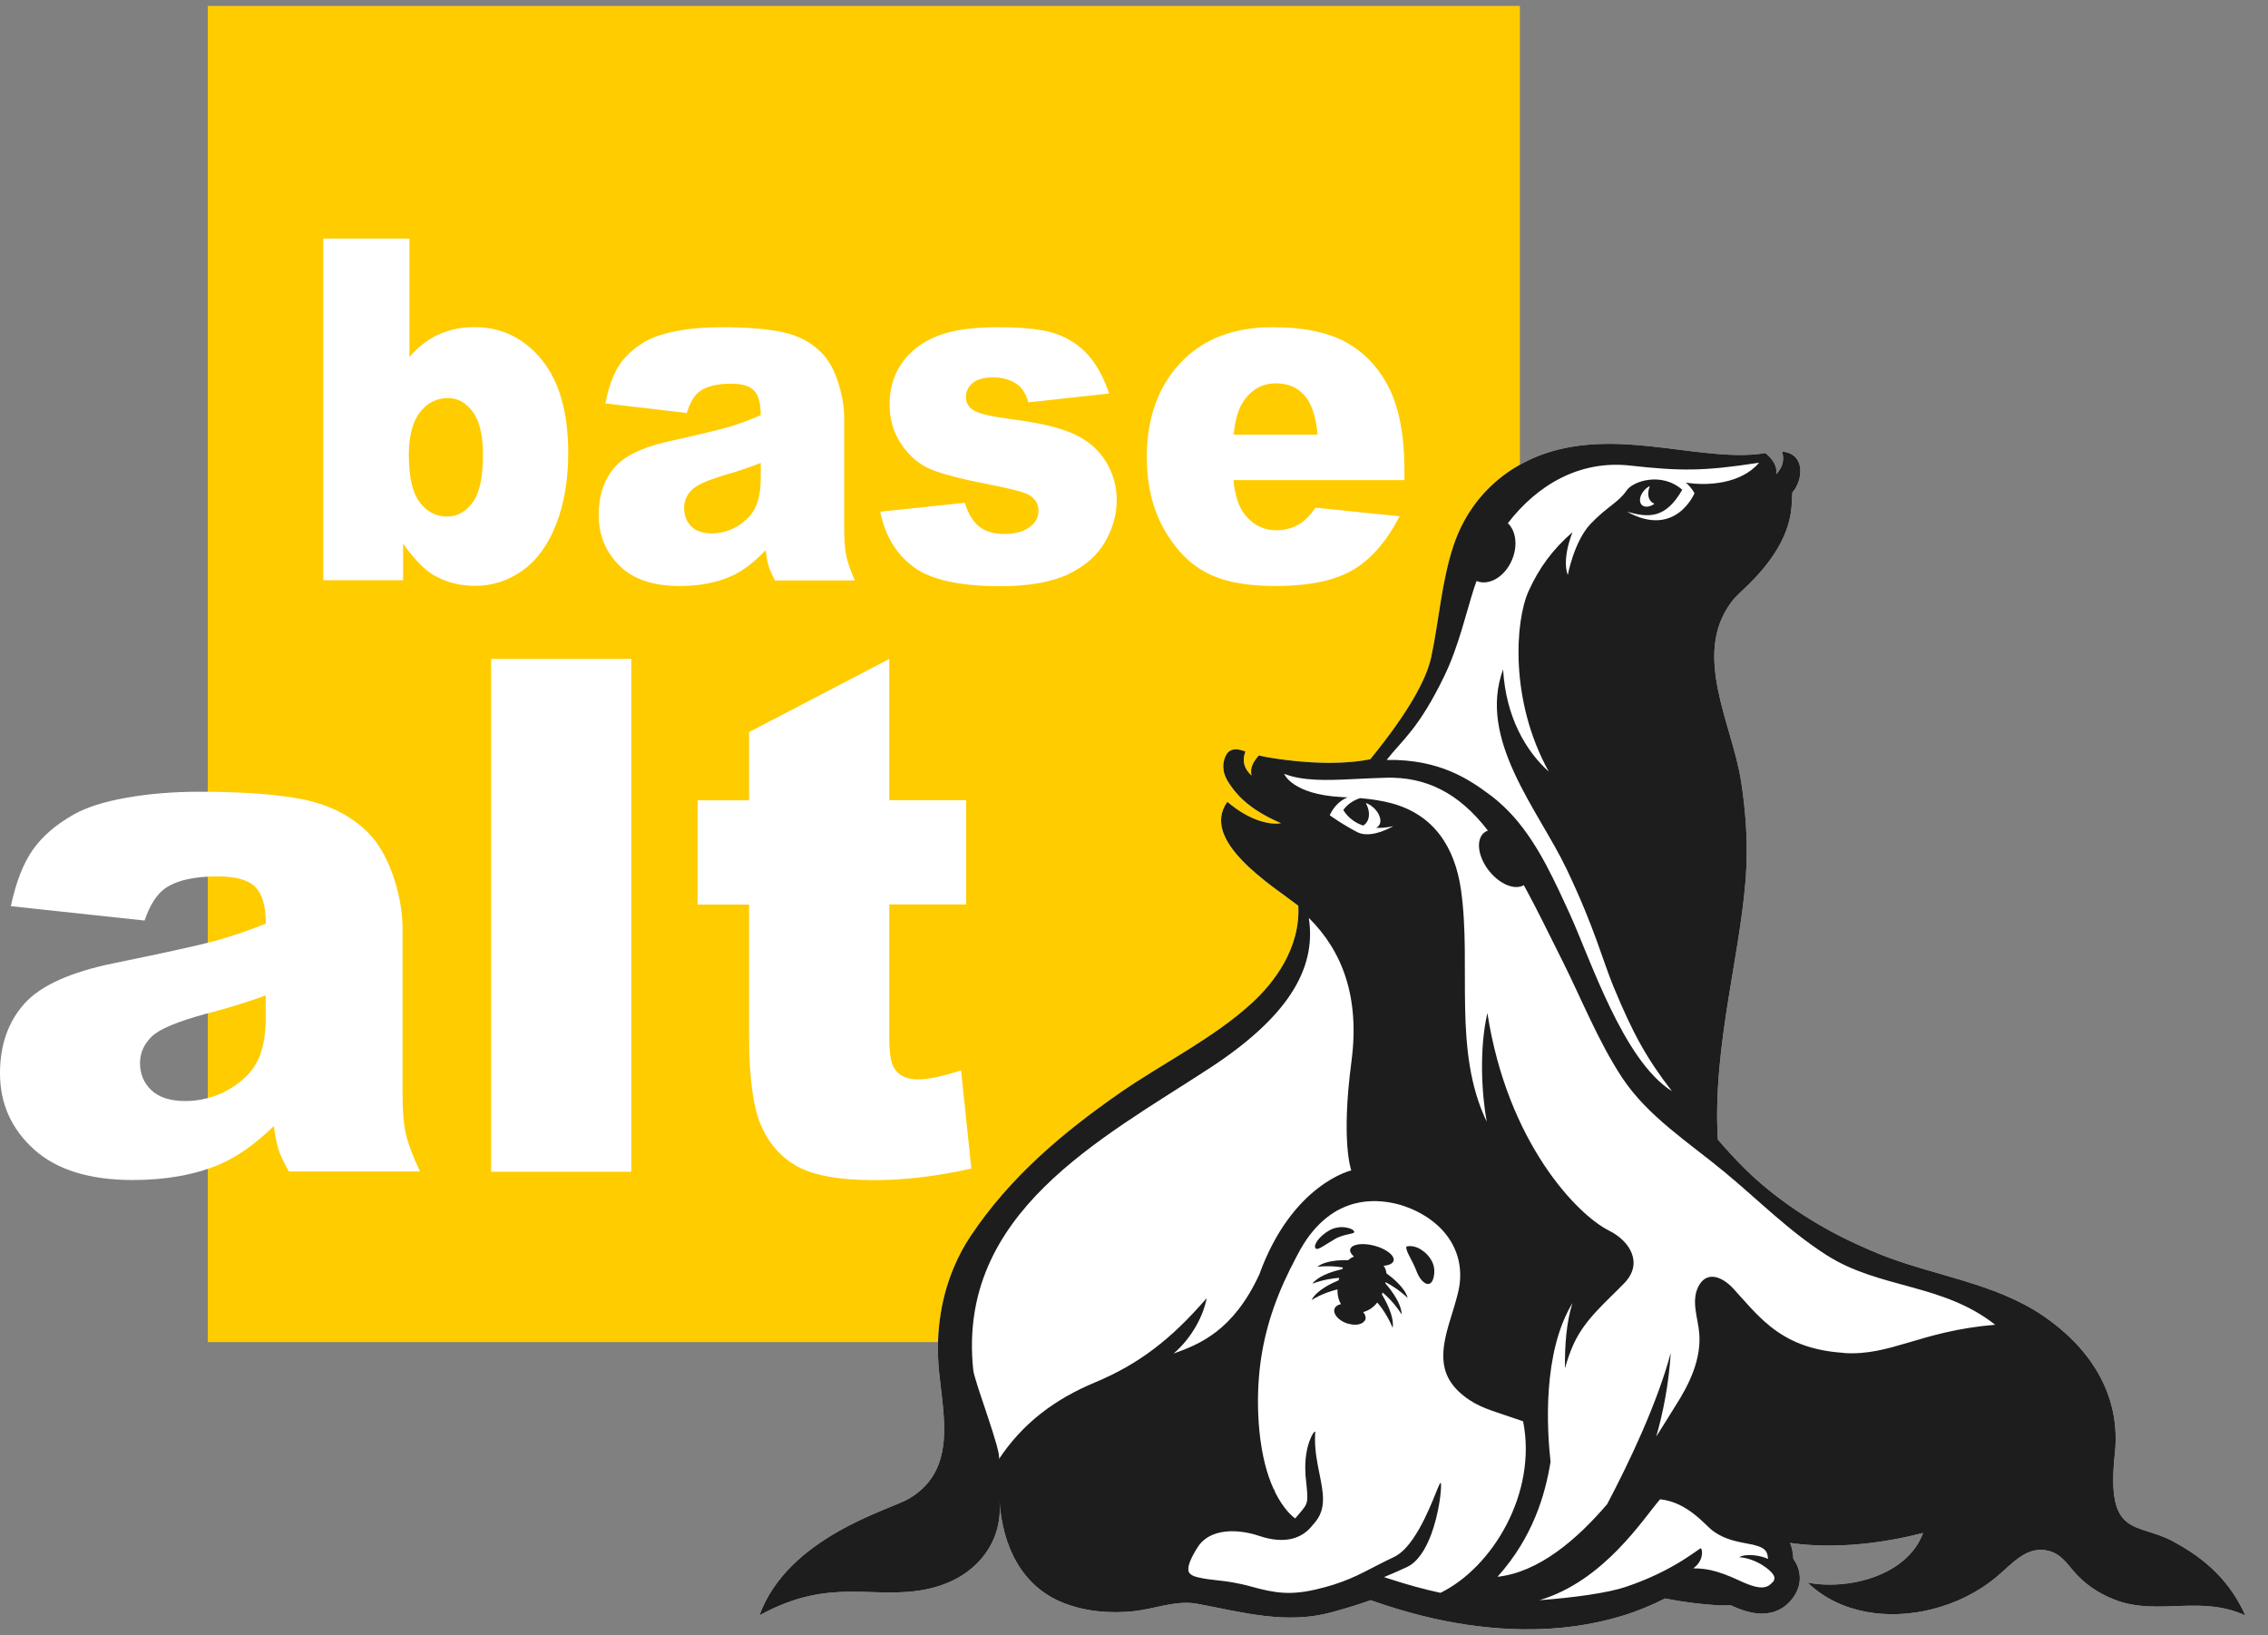 <svg width="86" height="62" viewBox="0 0 86 62" fill="none" xmlns="http://www.w3.org/2000/svg">
<rect x="0" y="0" width="86" height="62" fill="#808080" stroke="none"/>
<g clip-path="url(#clip0_92_456)">
<path d="M57.633 0.225H7.878V50.884H57.633V0.225Z" fill="#FFCC00"/>
<path d="M82.372 58.423C81.015 57.708 79.847 58.316 80.193 55.106C80.44 52.806 79.17 51.029 77.446 49.868C75.622 48.638 73.329 48.367 71.32 47.568C70.996 47.439 70.675 47.297 70.356 47.149C68.876 46.473 67.331 45.466 66.163 44.311C66.156 44.305 66.147 44.299 66.141 44.289C65.795 43.946 65.467 43.584 65.14 43.207C64.917 39.62 66.088 35.895 66.221 32.865C66.268 31.786 66.187 30.685 66.02 29.621C65.68 27.438 64.157 24.848 65.643 22.838C65.816 22.605 66.011 22.444 66.268 22.196C67.056 21.428 67.8 20.446 67.924 19.311C67.952 19.046 67.949 18.829 67.964 18.675C68.174 18.433 68.301 18.061 68.261 17.744C68.242 17.583 68.181 17.439 68.069 17.325C67.958 17.215 67.794 17.137 67.572 17.121C67.593 17.184 67.606 17.25 67.612 17.319C67.618 17.388 67.612 17.457 67.6 17.53C67.578 17.64 67.528 17.753 67.445 17.866C67.417 17.904 67.386 17.942 67.349 17.983C67.356 17.942 67.359 17.904 67.359 17.863C67.359 17.826 67.352 17.788 67.346 17.75C67.322 17.64 67.269 17.533 67.198 17.439C67.13 17.347 67.046 17.262 66.957 17.187C66.954 17.184 66.951 17.18 66.944 17.177C66.595 17.234 66.243 17.256 65.853 17.25C65.619 17.247 65.371 17.231 65.1 17.209C64.559 17.165 63.928 17.083 63.14 16.985C61.802 16.819 60.439 16.715 59.113 17.039C57.231 17.501 55.745 18.795 55.114 20.689C54.66 22.057 54.57 23.508 54.271 24.911C54.085 25.77 53.408 27.006 51.959 28.787C50.472 29.08 48.717 28.816 48.223 28.737C48.059 28.712 47.895 28.68 47.737 28.643C47.688 28.696 47.639 28.753 47.599 28.812C47.515 28.932 47.453 29.061 47.441 29.196C47.435 29.266 47.441 29.335 47.459 29.404C47.153 29.133 47.123 28.841 47.191 28.595C47.2 28.561 47.212 28.526 47.224 28.492C47.206 28.485 47.187 28.479 47.169 28.473C46.977 28.404 46.829 28.394 46.715 28.432C46.6 28.47 46.523 28.551 46.474 28.665C46.452 28.712 46.437 28.759 46.421 28.806C46.409 28.853 46.399 28.901 46.393 28.945C46.381 29.036 46.384 29.127 46.399 29.215C46.406 29.259 46.418 29.303 46.43 29.344C46.449 29.407 46.477 29.47 46.508 29.53C46.529 29.577 46.557 29.621 46.585 29.665C46.6 29.69 46.616 29.715 46.634 29.741C46.844 30.04 47.271 30.653 48.575 31.21C48.195 31.279 47.416 31.15 46.541 30.401C45.478 31.871 48.247 33.586 49.23 34.337C49.317 35.964 48.294 37.276 47.469 38.031C45.991 39.384 44.082 40.309 42.447 41.448C40.286 42.952 38.309 44.62 36.822 46.838C36.559 47.228 36.34 47.64 36.164 48.062C35.632 49.33 35.475 50.708 35.611 52.039C35.79 53.776 36.26 55.758 34.464 56.821C33.763 57.236 29.881 58.259 28.796 61.245C31.513 59.75 33.101 60.679 35.153 60.251C37.001 59.864 38.034 58.479 37.901 56.931C38.015 58.589 38.717 60.134 40.317 60.77C41.158 61.103 42.082 61.179 42.975 61.088C43.779 61.006 44.598 60.653 45.41 60.808C47.138 61.132 48.77 61.6 50.507 61.125C51.053 60.974 51.526 60.83 51.971 60.669C52.76 60.949 53.544 61.179 54.305 61.352C55.485 61.619 56.644 61.761 57.754 61.773C59.107 61.789 60.383 61.613 61.552 61.251C62.111 61.078 62.639 60.855 63.14 60.603C63.814 60.742 64.497 60.823 65.183 60.867C65.204 60.867 65.232 60.867 65.266 60.867C65.35 60.867 65.477 60.867 65.622 60.861C65.943 61.006 66.348 61.172 66.784 61.179C67.278 61.185 67.695 60.977 67.989 60.581C68.258 60.219 68.32 59.782 68.159 59.382C68.119 59.285 68.066 59.19 68.001 59.099C67.992 58.891 67.955 58.687 67.878 58.498C69.667 58.756 71.531 58.479 72.921 58.121C72.319 59.754 70.063 60.298 68.542 60.002C69.794 61.204 71.633 61.418 73.249 61.015C74.148 60.792 74.998 60.377 75.715 59.779C76.302 59.291 76.868 58.561 77.721 58.81C78.225 58.954 78.45 59.404 78.799 59.754C79.223 60.185 79.739 60.496 80.304 60.694C81.893 61.245 83.457 60.474 85.141 61.248C84.597 60.03 83.722 59.137 82.366 58.423H82.372Z" fill="white"/>
<path d="M53.983 47.448C53.622 47.156 53.328 47.263 53.328 47.263C53.291 47.433 53.538 47.735 53.715 48.2C53.891 48.666 54.258 48.892 54.364 48.417C54.469 47.946 54.212 47.628 53.983 47.445V47.448Z" fill="#1D1D1D"/>
<path d="M50.59 46.995C50.59 46.995 50.608 46.983 50.618 46.976C50.816 46.863 51.01 46.822 51.152 46.791C51.295 46.759 51.381 46.744 51.344 46.681C51.319 46.633 51.239 46.586 51.128 46.558C50.973 46.514 50.757 46.508 50.547 46.583C50.5 46.599 50.454 46.621 50.411 46.646C50.015 46.873 49.808 47.19 49.876 47.316C49.944 47.439 50.207 47.215 50.587 46.995H50.59Z" fill="#1D1D1D"/>
<path d="M52.571 48.276C52.562 48.175 52.531 48.078 52.463 47.989C52.667 47.974 52.815 47.908 52.843 47.798C52.892 47.602 52.565 47.348 52.111 47.228C51.678 47.115 51.292 47.165 51.211 47.338C51.208 47.348 51.199 47.354 51.199 47.363C51.187 47.414 51.199 47.464 51.233 47.518C51.258 47.559 51.295 47.602 51.341 47.643C51.341 47.643 51.338 47.643 51.335 47.643C51.307 47.653 51.279 47.669 51.255 47.681C51.208 47.706 51.165 47.738 51.125 47.776C51.014 47.776 50.856 47.776 50.686 47.791C50.426 47.82 50.136 47.883 49.954 48.027C50.256 47.996 50.519 48.005 50.717 48.027C50.794 48.037 50.868 48.046 50.924 48.056C50.915 48.075 50.905 48.096 50.896 48.118C50.853 48.128 50.797 48.141 50.732 48.159C50.439 48.235 49.975 48.395 49.762 48.669C50.204 48.505 50.578 48.462 50.773 48.449C50.773 48.449 50.779 48.449 50.782 48.449C50.782 48.455 50.779 48.465 50.776 48.471C50.769 48.493 50.763 48.518 50.76 48.54C50.541 48.631 49.929 48.905 49.734 49.286C50.161 49.034 50.535 48.927 50.717 48.886C50.711 49.116 50.76 49.301 50.85 49.443C50.726 49.468 50.636 49.531 50.602 49.623C50.538 49.811 50.748 50.06 51.069 50.173C51.091 50.179 51.109 50.179 51.128 50.186C51.375 50.258 51.601 50.227 51.709 50.116C51.734 50.091 51.758 50.069 51.771 50.038C51.802 49.947 51.771 49.843 51.69 49.745C51.888 49.695 52.077 49.572 52.225 49.383C52.33 49.503 52.596 49.833 52.809 50.343C52.88 49.887 52.494 49.229 52.401 49.078C52.41 49.053 52.42 49.028 52.426 49.003C52.562 49.113 52.865 49.39 53.149 49.833C53.14 49.361 52.633 48.77 52.528 48.653C52.531 48.641 52.534 48.625 52.537 48.612C52.713 48.701 53.038 48.889 53.378 49.21C53.273 48.817 52.784 48.43 52.568 48.273L52.571 48.276Z" fill="#1D1D1D"/>
<path d="M82.372 58.423C81.015 57.708 79.847 58.316 80.193 55.106C80.44 52.806 79.17 51.029 77.446 49.868C75.622 48.638 73.329 48.367 71.32 47.568C70.996 47.439 70.675 47.297 70.356 47.149C68.876 46.473 67.331 45.466 66.163 44.311C66.156 44.305 66.147 44.299 66.141 44.289C65.795 43.946 65.467 43.584 65.14 43.207C64.917 39.62 66.088 35.895 66.221 32.865C66.268 31.786 66.187 30.685 66.02 29.621C65.68 27.438 64.157 24.848 65.643 22.838C65.816 22.605 66.011 22.444 66.268 22.196C67.056 21.428 67.8 20.446 67.924 19.311C67.952 19.046 67.949 18.829 67.964 18.675C68.174 18.433 68.301 18.061 68.261 17.744C68.242 17.583 68.181 17.439 68.069 17.325C67.958 17.215 67.794 17.137 67.572 17.121C67.593 17.184 67.606 17.25 67.612 17.319C67.618 17.388 67.612 17.457 67.6 17.53C67.578 17.64 67.528 17.753 67.445 17.866C67.417 17.904 67.386 17.942 67.349 17.983C67.356 17.942 67.359 17.904 67.359 17.863C67.359 17.826 67.352 17.788 67.346 17.75C67.322 17.64 67.269 17.533 67.198 17.439C67.13 17.347 67.046 17.262 66.957 17.187C66.954 17.184 66.951 17.18 66.944 17.177C66.595 17.234 66.243 17.256 65.853 17.25C65.619 17.247 65.371 17.231 65.1 17.209C64.559 17.165 63.928 17.083 63.14 16.985C61.802 16.819 60.439 16.715 59.113 17.039C57.231 17.501 55.745 18.795 55.114 20.689C54.66 22.057 54.57 23.508 54.271 24.911C54.085 25.77 53.408 27.006 51.959 28.787C50.472 29.08 48.717 28.816 48.223 28.737C48.059 28.712 47.895 28.68 47.737 28.643C47.688 28.696 47.639 28.753 47.599 28.812C47.515 28.932 47.453 29.061 47.441 29.196C47.435 29.266 47.441 29.335 47.459 29.404C47.153 29.133 47.123 28.841 47.191 28.595C47.2 28.561 47.212 28.526 47.224 28.492C47.206 28.485 47.187 28.479 47.169 28.473C46.977 28.404 46.829 28.394 46.715 28.432C46.6 28.47 46.523 28.551 46.474 28.665C46.452 28.712 46.437 28.759 46.421 28.806C46.409 28.853 46.399 28.901 46.393 28.945C46.381 29.036 46.384 29.127 46.399 29.215C46.406 29.259 46.418 29.303 46.43 29.344C46.449 29.407 46.477 29.47 46.508 29.53C46.529 29.577 46.557 29.621 46.585 29.665C46.6 29.69 46.616 29.715 46.634 29.741C46.844 30.04 47.271 30.653 48.575 31.21C48.195 31.279 47.416 31.15 46.541 30.401C45.478 31.871 48.247 33.586 49.23 34.337C49.317 35.964 48.294 37.276 47.469 38.031C45.991 39.384 44.082 40.309 42.447 41.448C40.286 42.952 38.309 44.62 36.822 46.838C36.559 47.228 36.34 47.64 36.164 48.062C35.632 49.33 35.475 50.708 35.611 52.039C35.79 53.776 36.26 55.758 34.464 56.821C33.763 57.236 29.881 58.259 28.796 61.245C31.513 59.75 33.101 60.679 35.153 60.251C37.001 59.864 38.034 58.479 37.901 56.931C38.015 58.589 38.717 60.134 40.317 60.77C41.158 61.103 42.082 61.179 42.975 61.088C43.779 61.006 44.598 60.653 45.41 60.808C47.138 61.132 48.77 61.6 50.507 61.125C51.053 60.974 51.526 60.83 51.971 60.669C52.76 60.949 53.544 61.179 54.305 61.352C55.485 61.619 56.644 61.761 57.754 61.773C59.107 61.789 60.383 61.613 61.552 61.251C62.111 61.078 62.639 60.855 63.14 60.603C63.814 60.742 64.497 60.823 65.183 60.867C65.204 60.867 65.232 60.867 65.266 60.867C65.35 60.867 65.477 60.867 65.622 60.861C65.943 61.006 66.348 61.172 66.784 61.179C67.278 61.185 67.695 60.977 67.989 60.581C68.258 60.219 68.32 59.782 68.159 59.382C68.119 59.285 68.066 59.19 68.001 59.099C67.992 58.891 67.955 58.687 67.878 58.498C69.667 58.756 71.531 58.479 72.921 58.121C72.319 59.754 70.063 60.298 68.542 60.002C69.794 61.204 71.633 61.418 73.249 61.015C74.148 60.792 74.998 60.377 75.715 59.779C76.302 59.291 76.868 58.561 77.721 58.81C78.225 58.954 78.45 59.404 78.799 59.754C79.223 60.185 79.739 60.496 80.304 60.694C81.893 61.245 83.457 60.474 85.141 61.248C84.597 60.03 83.722 59.137 82.366 58.423H82.372ZM54.771 25.622C55.312 24.502 55.59 23.244 55.893 22.303C55.924 22.212 55.958 22.12 55.989 22.029C56.456 22.218 57.049 21.878 57.324 21.249C57.562 20.707 57.488 20.132 57.176 19.836C58.285 18.395 59.886 17.435 61.821 17.652C63.693 17.86 64.587 17.873 66.703 17.542C66.03 18.341 64.756 18.433 63.925 18.297C64.148 18.489 64.253 18.7 64.253 18.7C64.253 18.7 63.542 20.421 61.697 19.402C62.485 19.619 63.14 19.701 63.789 18.568C62.998 17.879 61.919 18.244 61.681 18.593C61.369 19.056 60.937 19.204 60.309 19.867C59.685 20.531 59.45 21.796 59.45 21.796C59.45 21.796 59.197 21.305 59.626 20.179C58.869 20.833 58.356 21.544 57.964 22.407C57.451 23.539 57.237 26.56 58.727 29.253C57.865 28.479 57.102 27.202 56.996 25.38C56.014 28.048 58.335 30.707 59.404 32.95C60.473 35.19 60.77 36.414 61.181 37.405C61.913 39.173 62.429 40.117 63.397 41.37C61.536 40.199 60.291 36.313 59.506 34.611C59.45 34.492 59.395 34.372 59.339 34.249C58.739 32.947 58.072 31.569 57.021 30.578C56.854 30.42 56.681 30.272 56.502 30.14C55.739 29.574 54.608 28.775 52.58 28.812C53.167 28.057 53.795 27.642 54.771 25.622ZM62.513 18.839C62.547 18.971 62.627 19.056 62.732 19.097C62.717 19.106 62.704 19.122 62.689 19.131C62.463 19.267 62.241 19.223 62.194 19.034C62.148 18.845 62.293 18.584 62.519 18.448C62.534 18.439 62.547 18.439 62.559 18.433C62.504 18.568 62.482 18.71 62.513 18.839ZM41.52 52.413C40.015 53.042 38.794 53.939 37.873 55.327C38.015 55.113 36.952 52.407 36.903 51.932C36.285 45.985 41.742 43.191 45.862 40.501C48.742 38.62 49.938 36.795 49.629 34.8C50.914 36.074 51.567 37.824 51.245 40.249C50.84 43.304 51.239 44.374 51.239 44.374C51.239 44.374 48.992 44.89 47.75 48.323C46.767 50.444 45.506 50.959 44.502 51.318C45.21 50.711 45.642 49.852 45.754 49.22C44.394 50.793 43.17 51.724 41.52 52.413ZM54.629 60.392C54.017 60.26 53.377 60.087 52.707 59.867C52.63 59.842 52.559 59.82 52.481 59.794C52.763 59.678 53.047 59.552 53.353 59.411C53.767 59.215 54.06 58.728 54.264 58.19C54.416 57.784 54.515 57.356 54.574 57.001C54.592 56.89 54.608 56.786 54.617 56.695C54.651 56.409 54.651 56.22 54.623 56.223C54.604 56.223 54.564 56.312 54.505 56.456C54.459 56.569 54.397 56.717 54.329 56.887C54.153 57.312 53.906 57.859 53.6 58.309C53.384 58.63 53.136 58.898 52.868 59.027C51.956 59.455 51.486 59.788 50.575 60.078C50.472 60.109 50.371 60.141 50.256 60.172C49.175 60.468 48.581 60.443 47.756 60.235C47.741 60.232 47.725 60.225 47.707 60.222C47.639 60.203 47.574 60.188 47.506 60.169C47.191 60.081 46.934 60.027 46.715 59.989C46.498 59.952 46.316 59.933 46.146 59.914C45.914 59.889 45.695 59.864 45.42 59.801C45.231 59.757 45.114 59.688 45.077 59.593C45.043 59.505 45.058 59.376 45.123 59.209C45.182 59.055 45.278 58.873 45.417 58.656C45.886 57.922 46.965 57.966 47.744 58.231C48.742 58.567 49.369 58.309 49.728 57.878C49.765 57.834 49.802 57.79 49.842 57.743C50.312 57.211 50.176 56.588 50.028 55.852C49.95 55.468 49.867 55.053 49.864 54.603C49.864 54.496 49.864 54.389 49.873 54.279C49.833 54.263 49.74 54.398 49.654 54.638C49.552 54.918 49.468 55.342 49.502 55.855C49.502 55.899 49.502 55.94 49.508 55.984L49.527 56.164C49.61 56.972 49.61 56.988 49.264 57.391C49.224 57.438 49.184 57.485 49.147 57.529C49.134 57.542 49.125 57.557 49.113 57.57C48.992 57.485 48.662 57.202 48.346 56.566C48.346 56.541 48.337 56.516 48.322 56.494C48.312 56.478 48.3 56.462 48.291 56.447C48.229 56.308 48.167 56.154 48.108 55.984C48.006 55.685 47.917 55.339 47.846 54.933C47.809 54.719 47.778 54.487 47.753 54.238C47.679 53.439 47.685 52.687 47.762 51.947C47.898 50.661 48.269 49.427 48.915 48.125C48.94 48.078 48.968 48.027 48.992 47.977C49.094 47.772 49.196 47.571 49.314 47.363C49.613 46.832 49.95 46.451 50.296 46.174C50.476 46.029 50.658 45.913 50.843 45.825C51.032 45.733 51.224 45.664 51.409 45.62C51.675 45.554 51.934 45.535 52.175 45.538C52.741 45.551 53.214 45.705 53.455 45.806C54.932 46.413 55.63 47.653 55.281 49.034C55.195 49.377 55.096 49.695 55 50.003C54.601 51.29 54.493 52.249 55.708 53.071C56.236 53.426 56.774 53.539 57.754 53.886C58.297 56.598 56.598 59.423 54.623 60.389L54.629 60.392ZM67.213 59.983C67.173 60.04 67.124 60.078 67.074 60.112C66.796 60.285 66.391 60.128 65.9 59.901C65.816 59.864 65.736 59.826 65.662 59.794C65.446 59.703 65.263 59.637 65.1 59.59C64.772 59.492 64.515 59.464 64.206 59.461C64.404 59.322 64.494 59.146 64.525 58.998C64.556 58.854 64.531 58.734 64.497 58.7C64.491 58.693 64.441 58.728 64.355 58.788C64.123 58.951 63.607 59.322 62.813 59.697C62.473 59.857 62.077 60.021 61.635 60.169C60.968 60.392 59.694 60.572 58.375 60.669C60.835 59.936 62.324 57.557 62.949 56.843C63.999 56.953 64.661 57.828 64.939 58.032C65.26 58.269 65.594 58.407 66.243 58.52C66.926 58.637 67.025 58.791 67.04 59.105C66.796 58.98 66.218 58.882 65.949 59.039C66.57 59.08 67.176 59.524 67.269 59.757C67.291 59.807 67.303 59.879 67.226 59.986L67.213 59.983ZM69.927 51.293C68.61 51.211 67.776 50.809 67.121 50.283C66.586 49.852 66.169 49.339 65.718 48.848C65.328 48.427 64.725 48.144 64.401 48.776C64.12 49.33 64.382 49.959 64.432 50.532C64.522 51.529 64.052 52.492 63.529 53.304C63.372 53.549 63.125 53.964 62.803 54.465C63.054 53.587 63.276 52.514 63.353 51.293C62.831 53.234 61.768 55.459 60.943 57.026C59.784 58.382 58.347 59.609 56.783 59.782C58.118 58.297 58.591 56.686 58.795 55.421C58.659 54.197 58.483 51.281 59.626 49.405C59.401 50.104 59.33 50.991 59.342 51.878C59.432 51.56 59.534 51.249 59.673 50.95C60.115 49.994 60.893 49.377 61.601 48.638C62.315 47.892 61.811 47.055 61.014 46.658C59.812 46.061 57.16 43.327 56.4 38.406C56.082 39.787 56.187 41.498 56.375 42.527C55.08 39.831 55.81 36.631 55.399 33.736C55.167 32.113 54.363 30.877 52.753 30.452C52.389 30.354 52.012 30.301 51.635 30.266C51.616 30.266 51.597 30.26 51.576 30.26C51.356 30.332 51.115 30.461 50.936 30.71C51.035 30.87 51.152 30.993 51.279 31.087C51.409 31.185 51.551 31.254 51.693 31.301C51.801 31.232 51.882 31.119 51.903 30.965C51.928 30.795 51.882 30.615 51.792 30.449C51.811 30.455 51.829 30.455 51.848 30.464C52.157 30.609 52.376 30.927 52.339 31.175C52.324 31.276 52.262 31.345 52.178 31.386C52.546 31.402 52.837 31.32 52.837 31.32C52.837 31.32 52.002 31.82 51.474 31.553C51.375 31.503 51.276 31.449 51.18 31.392C50.865 31.213 50.593 31.031 50.482 30.952C50.448 30.93 50.423 30.911 50.423 30.911C50.423 30.911 50.51 30.685 50.72 30.48C50.816 30.389 50.933 30.298 51.084 30.238C51.091 30.238 51.097 30.235 51.1 30.232C51.078 30.232 51.06 30.228 51.035 30.228C50.973 30.228 50.918 30.222 50.859 30.219C48.986 30.115 48.693 29.338 48.693 29.338C49.397 29.612 50.293 29.59 51.295 29.539C51.563 29.527 51.839 29.511 52.12 29.502C52.268 29.495 52.419 29.489 52.571 29.486C54.045 29.451 55.303 30.036 56.419 31.49C56.366 31.509 56.32 31.534 56.276 31.569C55.952 31.839 56.041 32.497 56.477 33.035C56.486 33.047 56.496 33.057 56.505 33.066C56.694 33.293 56.916 33.456 57.129 33.548C57.373 33.652 57.608 33.661 57.781 33.56C57.812 33.617 57.846 33.677 57.877 33.736C58.288 34.492 58.696 35.332 59.265 36.468C59.994 37.931 60.6 39.469 61.496 40.838C62.476 42.329 64.04 43.314 65.402 44.444C66.707 45.523 67.828 46.671 69.268 47.59C71.268 48.867 73.669 48.656 75.653 50.226C72.801 50.466 71.716 51.41 69.917 51.299L69.927 51.293Z" fill="#1D1D1D"/>
<path d="M5.479 34.901L0.411 34.356C0.603 33.453 0.878 32.745 1.239 32.226C1.601 31.71 2.12 31.26 2.797 30.88C3.282 30.606 3.953 30.392 4.803 30.244C5.652 30.093 6.573 30.018 7.565 30.018C9.154 30.018 10.43 30.109 11.394 30.288C12.359 30.471 13.162 30.848 13.805 31.421C14.256 31.82 14.611 32.384 14.874 33.11C15.134 33.84 15.264 34.536 15.264 35.2V41.42C15.264 42.084 15.304 42.603 15.387 42.977C15.471 43.352 15.65 43.833 15.928 44.415H10.952C10.752 44.053 10.622 43.776 10.563 43.588C10.501 43.399 10.443 43.1 10.381 42.694C9.685 43.374 8.996 43.861 8.31 44.154C7.374 44.544 6.283 44.739 5.04 44.739C3.39 44.739 2.139 44.349 1.283 43.572C0.426 42.795 0 41.835 0 40.693C0 39.623 0.309 38.742 0.924 38.053C1.542 37.364 2.679 36.851 4.336 36.515C6.326 36.109 7.615 35.823 8.205 35.659C8.795 35.495 9.42 35.281 10.081 35.017C10.081 34.353 9.945 33.891 9.676 33.623C9.407 33.359 8.934 33.227 8.258 33.227C7.389 33.227 6.737 33.368 6.304 33.652C5.965 33.872 5.693 34.287 5.482 34.898L5.479 34.901ZM10.078 37.739C9.348 38.003 8.588 38.239 7.797 38.44C6.722 38.733 6.039 39.019 5.751 39.302C5.455 39.595 5.309 39.925 5.309 40.297C5.309 40.721 5.455 41.068 5.745 41.338C6.036 41.609 6.462 41.744 7.028 41.744C7.593 41.744 8.168 41.599 8.675 41.307C9.182 41.014 9.543 40.658 9.756 40.24C9.97 39.822 10.075 39.274 10.075 38.601V37.739H10.078Z" fill="white"/>
<path d="M18.623 24.98H23.938V44.425H18.623V24.98Z" fill="white"/>
<path d="M33.72 24.98V30.339H36.637V34.291H33.72V39.281C33.72 39.882 33.775 40.278 33.89 40.473C34.063 40.772 34.369 40.923 34.801 40.923C35.194 40.923 35.741 40.81 36.442 40.58L36.832 44.305C35.521 44.598 34.294 44.743 33.157 44.743C31.837 44.743 30.864 44.569 30.24 44.227C29.616 43.884 29.152 43.358 28.852 42.657C28.552 41.955 28.404 40.819 28.404 39.246V34.294H26.451V30.342H28.404V27.756L33.72 24.984V24.98Z" fill="white"/>
<path d="M12.263 9.044H15.526V13.534C15.848 13.157 16.215 12.873 16.626 12.685C17.037 12.496 17.492 12.402 17.989 12.402C19.015 12.402 19.865 12.814 20.539 13.635C21.209 14.456 21.546 15.636 21.546 17.175C21.546 18.2 21.392 19.103 21.086 19.884C20.78 20.664 20.353 21.249 19.809 21.633C19.265 22.02 18.663 22.212 18.002 22.212C17.436 22.212 16.917 22.076 16.444 21.806C16.088 21.595 15.702 21.196 15.285 20.613V22.001H12.259V9.044H12.263ZM15.505 17.285C15.505 18.093 15.64 18.678 15.912 19.04C16.184 19.402 16.53 19.585 16.948 19.585C17.334 19.585 17.659 19.405 17.921 19.05C18.184 18.694 18.314 18.093 18.314 17.25C18.314 16.508 18.184 15.963 17.927 15.614C17.671 15.268 17.359 15.092 16.994 15.092C16.555 15.092 16.197 15.274 15.919 15.636C15.64 15.998 15.501 16.548 15.501 17.285H15.505Z" fill="white"/>
<path d="M26.046 15.658L22.956 15.296C23.073 14.695 23.24 14.223 23.459 13.877C23.679 13.531 23.997 13.232 24.408 12.981C24.705 12.798 25.113 12.656 25.632 12.556C26.151 12.455 26.713 12.405 27.316 12.405C28.287 12.405 29.062 12.465 29.652 12.587C30.24 12.707 30.731 12.959 31.12 13.342C31.395 13.607 31.612 13.984 31.773 14.469C31.93 14.957 32.011 15.419 32.011 15.863V20.009C32.011 20.453 32.035 20.799 32.085 21.048C32.134 21.299 32.245 21.617 32.415 22.007H29.381C29.26 21.765 29.18 21.583 29.143 21.454C29.105 21.328 29.068 21.13 29.031 20.856C28.608 21.309 28.188 21.633 27.767 21.828C27.196 22.086 26.531 22.218 25.774 22.218C24.767 22.218 24.003 21.96 23.484 21.441C22.962 20.922 22.702 20.283 22.702 19.522C22.702 18.808 22.891 18.222 23.265 17.763C23.642 17.304 24.334 16.961 25.345 16.737C26.556 16.467 27.344 16.275 27.702 16.168C28.064 16.058 28.444 15.916 28.846 15.74C28.846 15.296 28.762 14.988 28.599 14.812C28.435 14.636 28.144 14.547 27.733 14.547C27.205 14.547 26.806 14.642 26.54 14.831C26.333 14.979 26.166 15.255 26.04 15.661L26.046 15.658ZM28.849 17.549C28.404 17.725 27.94 17.883 27.458 18.018C26.8 18.213 26.386 18.405 26.21 18.594C26.03 18.789 25.941 19.009 25.941 19.258C25.941 19.541 26.03 19.77 26.207 19.953C26.383 20.132 26.645 20.223 26.989 20.223C27.332 20.223 27.684 20.126 27.993 19.931C28.302 19.736 28.521 19.5 28.651 19.22C28.781 18.94 28.846 18.575 28.846 18.128V17.552L28.849 17.549Z" fill="white"/>
<path d="M33.377 19.399L36.584 19.062C36.717 19.487 36.903 19.789 37.141 19.972C37.379 20.154 37.697 20.245 38.092 20.245C38.525 20.245 38.862 20.142 39.1 19.937C39.285 19.783 39.378 19.594 39.378 19.364C39.378 19.107 39.258 18.905 39.013 18.764C38.84 18.663 38.377 18.54 37.623 18.392C36.501 18.175 35.719 17.974 35.283 17.788C34.847 17.602 34.48 17.288 34.18 16.847C33.88 16.407 33.732 15.903 33.732 15.337C33.732 14.72 33.893 14.186 34.217 13.739C34.542 13.292 34.983 12.959 35.552 12.735C36.118 12.515 36.878 12.405 37.833 12.405C38.84 12.405 39.582 12.49 40.061 12.663C40.54 12.833 40.939 13.1 41.26 13.459C41.581 13.818 41.847 14.305 42.057 14.919L38.992 15.255C38.911 14.953 38.779 14.733 38.596 14.591C38.343 14.403 38.034 14.308 37.675 14.308C37.317 14.308 37.045 14.381 36.878 14.525C36.711 14.67 36.628 14.843 36.628 15.051C36.628 15.28 36.733 15.454 36.946 15.573C37.159 15.69 37.62 15.796 38.327 15.891C39.403 16.026 40.203 16.215 40.725 16.457C41.251 16.7 41.65 17.043 41.928 17.489C42.206 17.936 42.345 18.43 42.345 18.965C42.345 19.5 42.197 20.035 41.903 20.544C41.609 21.057 41.146 21.463 40.512 21.768C39.879 22.07 39.017 22.224 37.926 22.224C36.383 22.224 35.286 21.979 34.634 21.491C33.979 21.004 33.562 20.308 33.377 19.405V19.399Z" fill="white"/>
<path d="M53.251 18.203H46.77C46.829 18.782 46.968 19.21 47.19 19.494C47.502 19.899 47.91 20.104 48.414 20.104C48.732 20.104 49.035 20.016 49.32 19.84C49.496 19.726 49.681 19.531 49.885 19.248L53.071 19.575C52.583 20.519 51.996 21.196 51.307 21.605C50.617 22.014 49.632 22.218 48.343 22.218C47.224 22.218 46.347 22.042 45.707 21.693C45.067 21.343 44.536 20.787 44.115 20.022C43.695 19.258 43.485 18.361 43.485 17.329C43.485 15.863 43.908 14.673 44.752 13.767C45.596 12.861 46.764 12.405 48.25 12.405C49.459 12.405 50.41 12.609 51.109 13.015C51.807 13.421 52.339 14.013 52.707 14.783C53.071 15.554 53.254 16.561 53.254 17.798V18.203H53.251ZM49.962 16.479C49.898 15.784 49.731 15.287 49.459 14.985C49.187 14.683 48.828 14.535 48.383 14.535C47.87 14.535 47.459 14.761 47.153 15.214C46.959 15.498 46.832 15.919 46.779 16.479H49.965H49.962Z" fill="white"/>
</g>
<defs>
<clipPath id="clip0_92_456">
<rect width="86" height="62" fill="white"/>
</clipPath>
</defs>
</svg>
